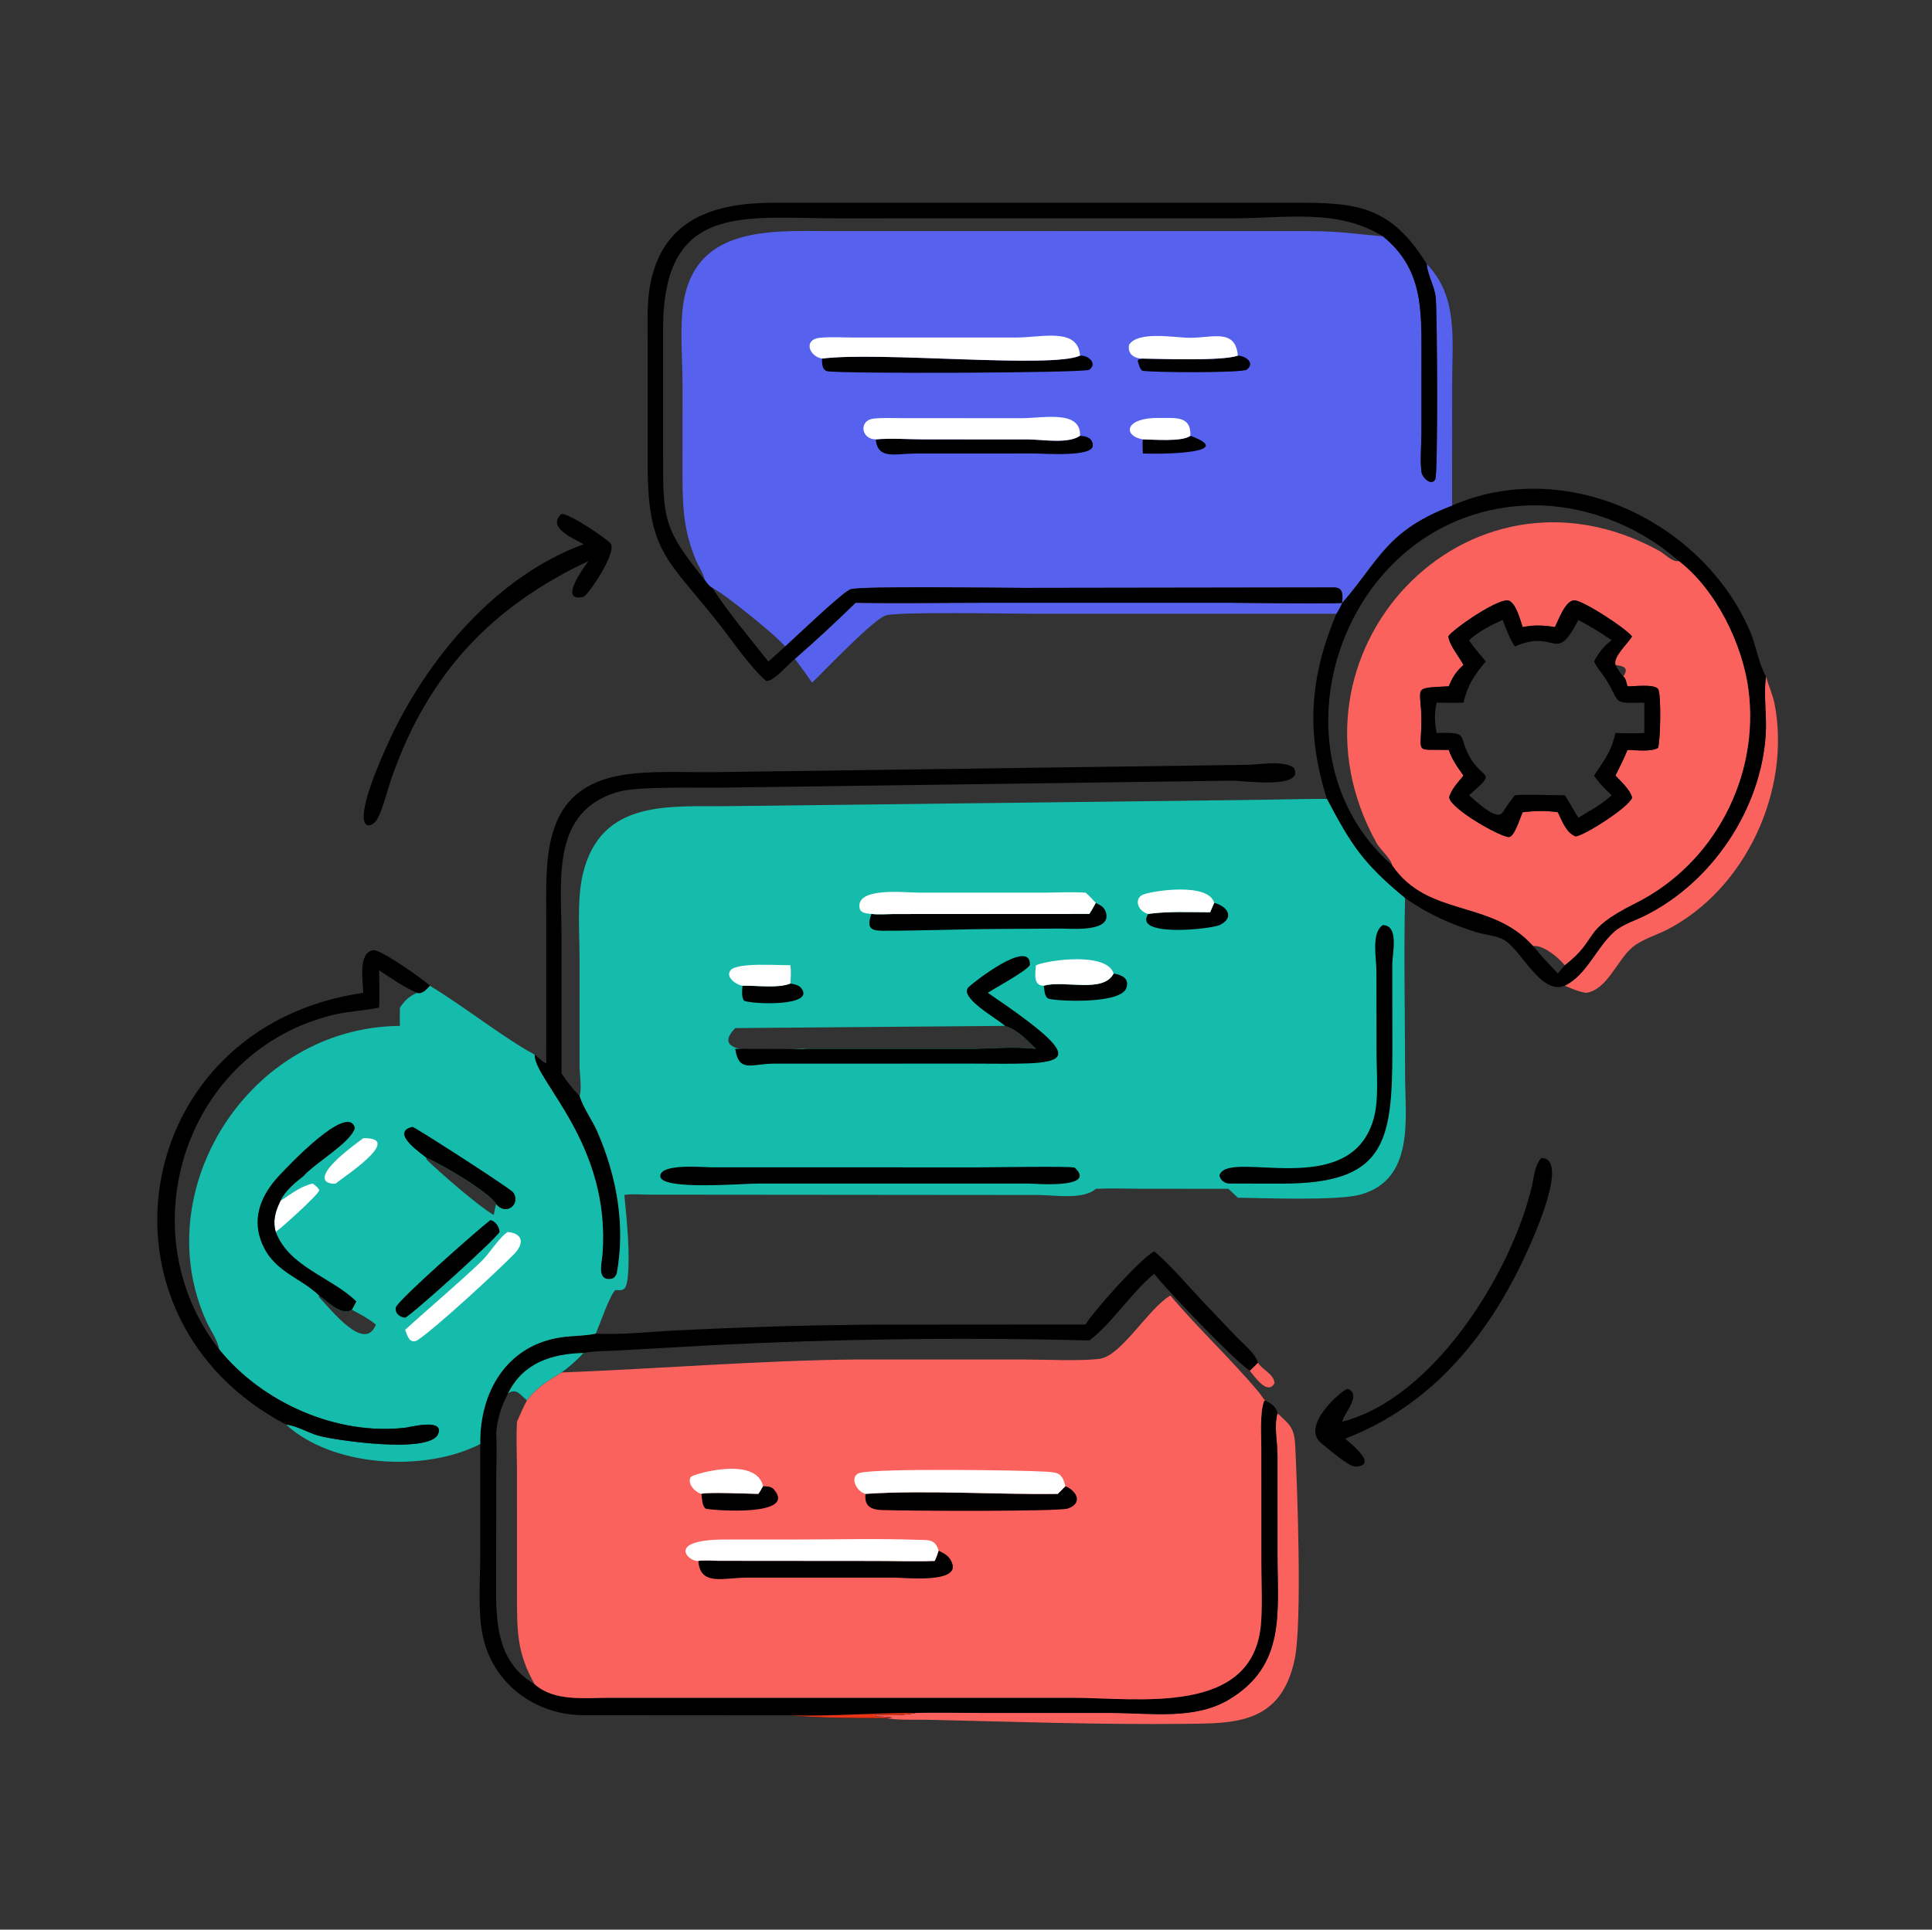 <?xml version="1.0" encoding="utf-8" ?>
<svg xmlns="http://www.w3.org/2000/svg" xmlns:xlink="http://www.w3.org/1999/xlink" width="1024" height="1023">
	<rect width="100%" height="100%" fill="#333333" stroke="none"/>
	<path fill="#FC625D" transform="scale(2 2)" d="M333.38 361.21C334.55 363.191 337.597 364.171 337.762 366.623C335.923 370.072 332.391 364.731 331.194 363.342L333.38 361.21Z"/>
	<path transform="scale(2 2)" d="M408.462 306.957C415.886 306.873 406.639 327.427 405.042 331C395.006 353.452 379.776 372.424 356.468 381.349C356.727 381.67 365.886 388.494 359.21 388.749C357.432 388.817 352.139 384.111 350.418 382.776C344.136 378.142 355.841 368.267 357.154 368.138C360.892 369.547 356.506 374.25 355.822 376.489L355.715 376.847C380.067 370.612 400.719 337.068 405.993 314.305C406.562 311.853 406.698 308.895 408.462 306.957Z"/>
	<path fill="#FC625D" transform="scale(2 2)" d="M467.998 179.347C468.706 181.791 469.826 184.206 470.301 186.695C474.649 209.474 462.636 235.677 441.834 246.408C438.87 247.937 435.183 248.967 432.608 251.094C428.562 254.435 425.917 262.424 420.307 263.173C418.113 262.807 416.7 262.091 414.676 261.287C420.5 258.419 423.043 251.226 427.716 247.033C429.99 244.993 433.319 244.022 436.038 242.659C453.789 233.758 466.643 214.524 467.934 194.763C468.262 189.74 467.356 184.587 467.96 179.635L467.998 179.347Z"/>
	<path transform="scale(2 2)" d="M148.812 136.198C151.154 136.24 160.744 142.774 161.789 144.041C163.592 146.228 156.403 157.026 154.705 158.174C147.545 159.896 155.143 149.874 155.945 148.721C130.352 160.757 113.671 178.397 104 205.575C102.888 208.419 101.164 216.116 99.362 217.936C98.46 218.847 97.069 219.27 96.567 217.788C95.232 213.845 101.325 200.273 103.089 196.459C113.22 174.556 131.47 152.742 154.681 144.264C152.092 142.761 144.762 139.867 148.812 136.198Z"/>
	<path fill="#FC625D" transform="scale(2 2)" d="M338.557 374.648C342.033 377.802 343.02 378.553 343.261 383.465C343.781 394.077 345.138 430.213 343.099 439.858C339.455 457.091 327.091 456.807 314.211 456.945C291.44 457.19 268.733 456.393 245.981 455.861C242.278 455.775 238.129 456.053 234.492 455.402C235.152 455.341 235.823 455.335 236.485 455.306C235.114 455.028 233.644 455.052 232.248 454.981L232.037 454.737L232.137 454.509C235.413 454.687 239.447 454.785 242.645 454.053C248.445 453.852 254.325 454.05 260.133 454.051L294.812 454.061C304.928 454.078 316.632 455.954 325.732 450.482C340.727 441.466 338.565 427.611 338.556 412.491L338.55 385.723C338.541 382.346 337.573 377.859 338.557 374.648Z"/>
	<path transform="scale(2 2)" d="M144.759 281.937L144.764 243.693C144.762 227.768 143.279 208.85 165.152 205.405C172.712 204.214 181.12 204.755 188.755 204.682L330.427 202.737C333.722 202.717 340.075 201.451 342.89 203.523C345.902 209.27 329.425 206.95 327.121 206.949C321.612 206.945 316.093 207.14 310.578 207.144L190.584 208.791C184.44 208.867 169.089 208.388 163.789 209.906C145.903 215.029 148.79 233.457 148.803 247.859L148.812 284.545C150.302 286.702 151.732 288.654 153.606 290.493C154.658 293.886 156.891 296.729 158.299 299.963C163.45 311.798 165.811 324.804 163.441 337.641C163.061 338.348 162.796 338.857 161.926 338.991C158.116 339.58 159.474 334.762 159.647 332.617C162.014 303.149 141.399 286.259 141.684 279.537C142.668 280.368 143.637 281.299 144.759 281.937Z"/>
	<path transform="scale(2 2)" d="M287.721 351.088C288.997 348.452 302.276 333.503 305.867 331.716C309.553 334.595 315.353 341.41 318.883 345.123L327.643 354.327C329.532 356.308 332.51 358.539 333.38 361.21L331.194 363.342C326.897 360.484 308.941 341.646 305.867 337.641C299.612 342.844 294.671 350.817 288.689 355.322C253.41 354.382 214.641 354.989 179.651 357.088L163.406 358C160.553 358.155 157.483 358.08 154.681 358.627C152.842 360.568 151.016 362.291 148.812 363.812C145.236 366.025 142.205 367.818 139.632 371.226C138.653 373.072 137.835 374.93 137.011 376.847C136.772 380.938 136.971 384.993 137.001 389.084L137.011 422.864C137.022 432.281 136.945 438.057 141.684 446.45C146.815 450.991 154.53 450.066 160.857 450.048L284.314 450.038C301.637 450.047 332.211 454.97 334.173 430.365C334.585 425.197 334.274 419.819 334.271 414.623L334.259 384.142C334.265 380.577 333.825 374.672 334.985 371.39L335.267 371.226C336.834 371.982 338.212 372.829 338.557 374.648C337.573 377.859 338.541 382.346 338.55 385.723L338.556 412.491C338.565 427.611 340.727 441.466 325.732 450.482C316.632 455.954 304.928 454.078 294.812 454.061L260.133 454.051C254.325 454.05 248.445 453.852 242.645 454.053C239.447 454.785 235.413 454.687 232.137 454.509L232.037 454.737L232.248 454.981C233.644 455.052 235.114 455.028 236.485 455.306C235.823 455.335 235.152 455.341 234.492 455.402C226.174 455.42 217.741 455.409 209.451 454.687L154.808 454.652C142.377 454.7 131.251 446.871 128.183 434.674C126.504 428.003 127.258 419.566 127.258 412.644L127.271 382.776C127.062 369.031 134.265 356.493 148.929 354.452C151.786 354.055 154.69 354.149 157.527 353.576L157.879 353.502C164.448 353.867 171.304 353.073 177.881 352.733C196.055 351.796 213.176 351.264 231.311 351.129L287.721 351.088ZM131.5 380.036C131.718 384.237 131.513 388.468 131.503 392.675L131.484 416.817C131.486 427.798 130.617 439.954 141.684 446.45C136.945 438.057 137.022 432.281 137.011 422.864L137.001 389.084C136.971 384.993 136.772 380.938 137.011 376.847C135.21 378.402 133.99 379.815 131.5 380.036ZM134.606 369.427C132.904 372.528 131.668 376.491 131.5 380.036C133.99 379.815 135.21 378.402 137.011 376.847C137.835 374.93 138.653 373.072 139.632 371.226C137.954 369.841 136.774 367.762 134.606 369.427Z"/>
	<path fill="#E93517" transform="scale(2 2)" d="M209.451 454.687C219.777 454.99 231.867 454.03 242.645 454.053C239.447 454.785 235.413 454.687 232.137 454.509L232.037 454.737L232.248 454.981C233.644 455.052 235.114 455.028 236.485 455.306C235.823 455.335 235.152 455.341 234.492 455.402C226.174 455.42 217.741 455.409 209.451 454.687Z"/>
	<path fill="#15BBAB" transform="scale(2 2)" d="M134.606 369.427C138.503 361.35 146.058 358.827 154.681 358.627C152.842 360.568 151.016 362.291 148.812 363.812C145.236 366.025 142.205 367.818 139.632 371.226C137.954 369.841 136.774 367.762 134.606 369.427Z"/>
	<path transform="scale(2 2)" d="M384.823 134.009C414.786 120.93 451.026 137.98 463.721 167.208C465.404 171.084 465.974 175.693 467.998 179.347L467.96 179.635C467.356 184.587 468.262 189.74 467.934 194.763C466.643 214.524 453.789 233.758 436.038 242.659C433.319 244.022 429.99 244.993 427.716 247.033C423.043 251.226 420.5 258.419 414.676 261.287C408.306 263.778 403.548 252.222 398.637 249.183C396.776 248.032 393.463 247.78 391.298 247.112C384.419 244.99 378.254 242.19 372.35 238.057C361.089 228.746 358.061 223.896 351.638 211.758C345.991 193.868 347.148 179.515 354.144 162.692C354.745 161.746 355.241 160.793 355.715 159.778C365.65 148.332 367.362 140.66 384.823 134.009ZM368.978 229.392C378.452 243.276 395.182 238.26 406.318 250.774C408.956 250.403 413.046 253.839 414.676 255.859C424.185 248.413 418.47 246.893 433.478 239.382C454.258 228.984 466.34 205.882 463.367 182.859C461.816 170.851 454.799 156.326 444.899 148.721C443.157 149.072 441.164 146.812 439.665 145.989C388.572 117.954 337.002 173.475 364.798 223.446C365.806 225.26 368.553 227.498 368.978 229.392ZM368.978 229.392C368.553 227.498 365.806 225.26 364.798 223.446C337.002 173.475 388.572 117.954 439.665 145.989C441.164 146.812 443.157 149.072 444.899 148.721C433.711 138.844 418.352 133.102 403.404 134.05C355.346 137.097 334.742 199.416 368.978 229.392ZM406.318 250.774C408.332 253.335 410.624 255.674 412.847 258.053L414.676 255.859C413.046 253.839 408.956 250.403 406.318 250.774Z"/>
	<path fill="#FC625D" transform="scale(2 2)" d="M368.978 229.392C368.553 227.498 365.806 225.26 364.798 223.446C337.002 173.475 388.572 117.954 439.665 145.989C441.164 146.812 443.157 149.072 444.899 148.721C454.799 156.326 461.816 170.851 463.367 182.859C466.34 205.882 454.258 228.984 433.478 239.382C418.47 246.893 424.185 248.413 414.676 255.859C413.046 253.839 408.956 250.403 406.318 250.774C395.182 238.26 378.452 243.276 368.978 229.392ZM412.087 166.217C409.098 165.727 406.512 165.629 403.525 166.217C402.835 164.238 401.892 160.312 400.034 159.279C397.67 157.964 384.803 166.937 383.821 168.681C384.159 171.173 386.655 174.015 387.844 176.264C385.944 177.871 384.871 179.627 383.935 181.921C373.829 182.455 376.735 181.825 376.68 191.204C376.628 200.117 374.729 198.549 383.935 198.785C384.833 201.399 386.23 203.342 387.844 205.575C386.537 207.246 384.488 209.302 384.054 211.395C384.45 214.446 397.855 222.052 399.939 221.867C401.403 221.737 402.928 216.508 403.525 215.299C406.551 214.924 409.825 214.833 412.847 215.299C413.968 217.594 415.003 220.652 417.502 221.702C419.573 221.701 431.92 213.849 432.53 211.401C431.917 209.209 429.631 207.234 428.115 205.575C429.224 203.334 430.37 201.108 431.297 198.785C433.514 198.806 437.451 199.363 439.389 198.258C440.056 196.196 440.241 184.694 439.5 182.818C438.837 181.136 432.762 182.02 431.297 181.921C431.097 181.262 430.853 179.675 430.186 179.347C429.335 178.383 428.74 177.377 428.115 176.264C427.446 173.98 431.417 170.662 432.494 168.682C430.78 166.498 419.868 159.356 417.322 159.138C414.901 158.931 412.932 164.543 412.087 166.217ZM428.115 176.264C428.74 177.377 429.335 178.383 430.186 179.347C431.773 176.986 430.3 176.567 428.115 176.264Z"/>
	<path transform="scale(2 2)" d="M412.087 166.217C412.932 164.543 414.901 158.931 417.322 159.138C419.868 159.356 430.78 166.498 432.494 168.682C431.417 170.662 427.446 173.98 428.115 176.264C428.74 177.377 429.335 178.383 430.186 179.347C430.853 179.675 431.097 181.262 431.297 181.921C432.762 182.02 438.837 181.136 439.5 182.818C440.241 184.694 440.056 196.196 439.389 198.258C437.451 199.363 433.514 198.806 431.297 198.785C430.37 201.108 429.224 203.334 428.115 205.575C429.631 207.234 431.917 209.209 432.53 211.401C431.92 213.849 419.573 221.701 417.502 221.702C415.003 220.652 413.968 217.594 412.847 215.299C409.825 214.833 406.551 214.924 403.525 215.299C402.928 216.508 401.403 221.737 399.939 221.867C397.855 222.052 384.45 214.446 384.054 211.395C384.488 209.302 386.537 207.246 387.844 205.575C386.23 203.342 384.833 201.399 383.935 198.785C374.729 198.549 376.628 200.117 376.68 191.204C376.735 181.825 373.829 182.455 383.935 181.921C384.871 179.627 385.944 177.871 387.844 176.264C386.655 174.015 384.159 171.173 383.821 168.681C384.803 166.937 397.67 157.964 400.034 159.279C401.892 160.312 402.835 164.238 403.525 166.217C406.512 165.629 409.098 165.727 412.087 166.217ZM418.275 164.332C412.057 176.443 412.571 166.45 401.437 171.378C400.033 169.162 399.142 166.781 398.233 164.332C395.143 165.694 391.818 167.413 389.308 169.706C390.614 171.725 392.254 173.459 393.735 175.343C390.736 178.915 388.888 181.661 387.844 186.248C385.469 186.321 383.095 186.279 380.72 186.248C380.071 189.34 380.198 191.22 380.72 194.297C390.06 194.032 385.851 194.962 389.999 201.477C393.312 206.681 396.699 204.395 389.308 210.802C390.676 211.91 396.728 217.94 398.233 215.299C399.248 213.751 400.312 212.27 401.437 210.802C404.255 210.499 411.266 210.809 414.676 210.802C416.025 212.732 417.026 214.793 418.275 216.768C421.22 214.959 424.585 213.173 427.11 210.802C425.375 209.189 423.743 207.573 422.448 205.575C425.194 201.331 426.94 199.435 428.115 194.297C430.663 194.344 433.208 194.454 435.753 194.297C435.758 191.618 435.81 188.927 435.753 186.248C427.023 186.377 429.704 186.72 425.608 180.113C424.611 178.504 423.215 177.062 422.448 175.343C423.65 172.972 424.994 171.336 427.11 169.706C424.276 167.712 421.324 165.976 418.275 164.332Z"/>
	<path fill="#FC625D" transform="scale(2 2)" d="M148.812 363.812C174.659 362.818 201.391 360.604 227.143 360.36L271.42 360.366C277.097 360.368 286.1 360.852 291.411 360.18C297.165 359.452 304.269 346.871 310.149 343.414C317.659 352.301 326.239 360.24 333.683 369.147C334.214 369.782 334.686 370.674 335.267 371.226L334.985 371.39C333.825 374.672 334.265 380.577 334.259 384.142L334.271 414.623C334.274 419.819 334.585 425.197 334.173 430.365C332.211 454.97 301.637 450.047 284.314 450.038L160.857 450.048C154.53 450.066 146.815 450.991 141.684 446.45C136.945 438.057 137.022 432.281 137.011 422.864L137.001 389.084C136.971 384.993 136.772 380.938 137.011 376.847C137.835 374.93 138.653 373.072 139.632 371.226C142.205 367.818 145.236 366.025 148.812 363.812Z"/>
	<path transform="scale(2 2)" d="M202.215 393.953C203.312 394.02 204.377 393.961 205.148 394.869C211.209 402.014 189.247 400.414 187.029 399.914C185.973 399.14 186.1 397.202 185.846 395.984C187.23 395.455 198.448 395.963 200.973 395.984C201.43 395.346 201.813 394.628 202.215 393.953Z"/>
	<path fill="white" transform="scale(2 2)" d="M185.846 395.984C184.201 395.557 181.966 393.205 183.092 391.464C183.495 390.841 200.381 385.747 202.215 393.953C201.813 394.628 201.43 395.346 200.973 395.984C198.448 395.963 187.23 395.455 185.846 395.984Z"/>
	<path transform="scale(2 2)" d="M282.345 393.953C285.639 395.34 286.843 398.585 282.981 399.868C280.485 400.697 241.46 400.53 233.766 400.272C230.918 400.176 229 399.327 229.36 395.984C245.326 394.921 264.009 396.212 280.333 395.984L282.345 393.953Z"/>
	<path transform="scale(2 2)" d="M248.749 411.029C250.476 411.92 251.707 412.504 252.375 414.495C254.148 419.783 239.512 418.189 237.044 418.185L197.902 418.184C191.765 418.201 185.535 420.507 185.062 413.758C186.749 413.498 188.71 413.708 190.427 413.725L231.962 413.76C237.198 413.761 242.483 413.951 247.712 413.758C248.137 412.866 248.444 411.969 248.749 411.029Z"/>
	<path fill="white" transform="scale(2 2)" d="M229.36 395.984C226.775 395.31 225.011 391.157 227.924 390.407C232.759 389.163 270.287 389.693 276.841 390.084C280.363 390.295 281.467 390.371 282.345 393.953L280.333 395.984C264.009 396.212 245.326 394.921 229.36 395.984Z"/>
	<path fill="white" transform="scale(2 2)" d="M185.062 413.758C182.718 414.159 175.878 408.054 192.501 408.078L211.256 408.08C221.905 408.079 232.634 407.789 243.271 408.164C246.277 408.27 247.784 407.946 248.749 411.029C248.444 411.969 248.137 412.866 247.712 413.758C242.483 413.951 237.198 413.761 231.962 413.76L190.427 413.725C188.71 413.708 186.749 413.498 185.062 413.758Z"/>
	<path fill="#5661EE" transform="scale(2 2)" d="M210.656 174.638C208.993 175.901 205.178 180.615 203.059 180.506C198.857 176.963 193.668 169.272 190.019 164.684C176.937 148.237 171.672 146.239 171.65 123.587L171.648 90.791C171.651 85.46 171.354 79.944 172.46 74.701C176.144 57.233 190.486 53.724 205.426 53.74L344.046 53.739C360.086 53.74 368.684 54.859 378.11 69.991C386.512 78.627 384.832 90.288 384.833 101.302L384.823 134.009C367.362 140.66 365.65 148.332 355.715 159.778C355.241 160.793 354.745 161.746 354.144 162.692L272.964 162.686C268.034 162.687 237.495 162.089 234.645 163.158C231.157 164.465 218.545 177.752 215.221 180.95C213.732 178.82 212.214 176.719 210.656 174.638ZM210.656 174.638C216.167 169.847 221.509 164.879 226.734 159.778C237.833 159.969 248.962 159.779 260.064 159.777L326.339 159.775C329.571 159.775 354.578 160.162 355.715 159.778C355.787 157.816 356.109 155.736 353.533 155.717L271.219 155.836C264.953 155.835 227.938 155.289 225.382 156.208C223.272 156.967 210.85 168.856 208.087 171.378C205.743 168.5 192.42 157.694 188.797 155.829C188.05 155.553 187.146 154.306 186.692 153.645C186.52 152.178 185.197 150.247 184.597 148.869C180.699 139.927 180.87 132.492 180.868 122.85L180.884 102.51C180.888 96.002 180.248 89.052 180.834 82.597C182.905 59.744 203.751 61.234 219.74 61.251L346.927 61.261C355.028 61.268 358.585 61.971 365.984 62.602L366.465 62.639C377.116 71.226 376.703 82.128 376.704 94.406L376.694 114.808C376.691 118.101 376.294 121.882 376.712 125.118C376.899 126.574 379.33 128.997 380.362 127.044C381.1 125.646 380.896 83.152 380.481 78.897C380.177 75.78 378.326 73.014 378.11 69.991C368.684 54.859 360.086 53.74 344.046 53.739L205.426 53.74C190.486 53.724 176.144 57.233 172.46 74.701C171.354 79.944 171.651 85.46 171.648 90.791L171.65 123.587C171.672 146.239 176.937 148.237 190.019 164.684C193.668 169.272 198.857 176.963 203.059 180.506C205.178 180.615 208.993 175.901 210.656 174.638Z"/>
	<path transform="scale(2 2)" d="M315.468 115.515C328.646 120.371 306.042 120.419 302.861 120.2C302.821 118.961 302.728 117.707 302.861 116.472C305.628 116.492 313.336 117.178 315.468 115.515Z"/>
	<path fill="white" transform="scale(2 2)" d="M302.861 116.472C297.455 115.508 298.05 110.648 307.161 110.783C311.515 110.847 315.658 110.118 315.468 115.515C313.336 117.178 305.628 116.492 302.861 116.472Z"/>
	<path transform="scale(2 2)" d="M328.049 94.273C329.977 94.256 332.772 96.197 330.414 97.98C329.207 98.894 305.331 98.78 302.7 98.262C301.981 97.686 301.791 96.552 301.524 95.699L301.693 95.283L302.861 95.056C307.883 95.113 323.762 95.752 328.049 94.273Z"/>
	<path fill="white" transform="scale(2 2)" d="M302.861 95.056C300.741 95.068 298.664 93.931 299.236 91.349C301.717 87.632 311.571 89.548 315.329 89.545C321.416 89.539 327.39 87.035 328.049 94.273C323.762 95.752 307.883 95.113 302.861 95.056Z"/>
	<path transform="scale(2 2)" d="M286.22 115.515C287.911 115.596 289.603 116.085 289.603 118.124C289.603 121.215 276.447 120.212 274.434 120.208L242.365 120.223C237.409 120.238 232.61 121.93 232.08 116.472C236.153 116.102 240.602 116.46 244.707 116.463L272.425 116.48C276.167 116.481 283.059 117.742 286.22 115.515Z"/>
	<path transform="scale(2 2)" d="M286.22 94.273C288.456 94.102 290.92 96.387 288.663 98.017C287.456 98.889 221.123 99.123 219.108 98.371C217.791 97.879 217.844 96.217 217.849 95.056C232.873 93.113 278.696 97.749 286.22 94.273Z"/>
	<path fill="white" transform="scale(2 2)" d="M232.08 116.472C228.162 116.442 227.541 111.415 231.496 110.968C233.94 110.692 236.524 110.84 238.985 110.839L270.754 110.85C276.437 110.856 286.51 108.581 286.22 115.515C283.059 117.742 276.167 116.481 272.425 116.48L244.707 116.463C240.602 116.46 236.153 116.102 232.08 116.472Z"/>
	<path fill="white" transform="scale(2 2)" d="M217.849 95.056C214.368 94.443 212.855 89.977 217.259 89.539C220.193 89.248 223.353 89.47 226.308 89.469L269.373 89.468C276.13 89.466 285.698 86.708 286.22 94.273C278.696 97.749 232.873 93.113 217.849 95.056Z"/>
	<path transform="scale(2 2)" d="M210.656 174.638C208.993 175.901 205.178 180.615 203.059 180.506C198.857 176.963 193.668 169.272 190.019 164.684C176.937 148.237 171.672 146.239 171.65 123.587L171.648 90.791C171.651 85.46 171.354 79.944 172.46 74.701C176.144 57.233 190.486 53.724 205.426 53.74L344.046 53.739C360.086 53.74 368.684 54.859 378.11 69.991C378.326 73.014 380.177 75.78 380.481 78.897C380.896 83.152 381.1 125.646 380.362 127.044C379.33 128.997 376.899 126.574 376.712 125.118C376.294 121.882 376.691 118.101 376.694 114.808L376.704 94.406C376.703 82.128 377.116 71.226 366.465 62.639L365.984 62.602C358.585 61.971 355.028 61.268 346.927 61.261L219.74 61.251C203.751 61.234 182.905 59.744 180.834 82.597C180.248 89.052 180.888 96.002 180.884 102.51L180.868 122.85C180.87 132.492 180.699 139.927 184.597 148.869C185.197 150.247 186.52 152.178 186.692 153.645C187.146 154.306 188.05 155.553 188.797 155.829C192.42 157.694 205.743 168.5 208.087 171.378C210.85 168.856 223.272 156.967 225.382 156.208C227.938 155.289 264.953 155.835 271.219 155.836L353.533 155.717C356.109 155.736 355.787 157.816 355.715 159.778C354.578 160.162 329.571 159.775 326.339 159.775L260.064 159.777C248.962 159.779 237.833 159.969 226.734 159.778C221.509 164.879 216.167 169.847 210.656 174.638ZM186.692 153.645C186.52 152.178 185.197 150.247 184.597 148.869C180.699 139.927 180.87 132.492 180.868 122.85L180.884 102.51C180.888 96.002 180.248 89.052 180.834 82.597C182.905 59.744 203.751 61.234 219.74 61.251L346.927 61.261C355.028 61.268 358.585 61.971 365.984 62.602L366.465 62.639C354.543 55.232 340.833 57.861 327.058 57.872L222.073 57.885C197.076 57.884 175.645 53.493 175.725 87.418L175.729 121.289C175.699 137.822 176.028 140.432 186.692 153.645ZM188.797 155.829C192.868 162.204 198.884 169.377 203.626 175.343L208.087 171.378C205.743 168.5 192.42 157.694 188.797 155.829Z"/>
	<path fill="#15BBAB" transform="scale(2 2)" d="M351.638 211.758C358.061 223.896 361.089 228.746 372.35 238.057C371.996 253.696 372.361 269.431 372.36 285.08C372.359 296.22 375.016 312.607 360.584 316.645C354.61 318.317 335.364 317.593 328.049 317.48L325.542 315.119L302.382 315.106C298.396 315.095 294.372 314.937 290.392 315.119C287.127 318.117 279.265 316.761 275.184 316.761L171.918 316.669C169.767 316.67 167.596 316.411 165.461 316.742C166.111 323.695 167.041 331.955 166.335 338.882C165.925 341.269 165.82 342.259 163.159 341.954C161.817 342.643 158.821 351.464 157.879 353.502L157.527 353.576C154.69 354.149 151.786 354.055 148.929 354.452C134.265 356.493 127.062 369.031 127.271 382.776C112.538 390.335 88.042 388.907 75.803 377.604C21.723 349.273 34.43 272.089 96.258 263.173C96.255 260.388 94.724 252.381 98.991 251.875C100.878 251.651 112.113 259.517 113.91 261.287C122.524 266.458 133.965 275.455 141.684 279.537C141.399 286.259 162.014 303.149 159.647 332.617C159.474 334.762 158.116 339.58 161.926 338.991C162.796 338.857 163.061 338.348 163.441 337.641C165.811 324.804 163.45 311.798 158.299 299.963C156.891 296.729 154.658 293.886 153.606 290.493C154.22 288.596 153.595 284.665 153.582 282.528L153.592 254.188C153.589 247.223 152.869 238.481 154.433 231.806C159.183 211.522 177.839 213.92 193.324 213.683L331.524 212.038C338.232 211.982 344.928 211.74 351.638 211.758ZM96.258 263.173C34.43 272.089 21.723 349.273 75.803 377.604C78.859 377.975 81.628 379.807 84.59 380.612C88.834 381.765 113.953 385.471 116.106 380.093C117.787 375.895 108.746 378.292 107.432 378.446C89.342 380.568 69.556 371.889 58.108 357.722C57.668 355.219 55.783 352.62 54.725 350.301C38.941 315.705 65.75 272.28 105.99 271.935C105.909 270.32 105.966 268.699 105.99 267.083C107.355 265.086 108.331 264.182 110.533 263.173C111.959 263.563 113.047 262.192 113.91 261.287C112.113 259.517 100.878 251.651 98.991 251.875C94.724 252.381 96.255 260.388 96.258 263.173ZM266.347 271.935L194.843 272.519C186.462 281.205 209.352 277.766 213.809 278.024L256.346 278.03C262.356 278.033 268.59 277.341 274.539 278.024C272.155 275.683 269.619 272.96 266.347 271.935ZM130.836 322.054C131.048 321.108 131.206 320.103 131.5 319.182C129.833 316.106 116.648 308.357 113.056 306.957L112.95 307.266C116.236 310.542 127.014 319.907 130.836 322.054ZM99.614 351.088C97.542 349.449 95.545 348.423 93.251 347.182C90.484 348.951 86.702 344.923 84.567 343.414L84.474 343.757C87.722 347.098 96.684 358.741 99.614 351.088Z"/>
	<path fill="white" transform="scale(2 2)" d="M74.338 318.301C77.154 316.495 79.556 314.505 82.866 313.721C83.553 314.255 84.275 314.692 84.607 315.529C84.296 316.766 74.63 325.456 73.082 326.557C72.216 323.566 73.027 320.986 74.338 318.301Z"/>
	<path transform="scale(2 2)" d="M209.451 260.712C210.423 260.87 211.618 261.048 212.287 261.864C216.392 266.876 199.197 266.237 197.135 265.245C196.46 264.1 196.687 262.561 196.771 261.287C200.41 261.196 206.168 262.042 209.451 260.712Z"/>
	<path fill="white" transform="scale(2 2)" d="M96.258 301.704C107.522 301.451 90.294 312.459 88.987 313.721C88.155 313.915 87.461 313.661 86.692 313.367L86.876 312.824L86.665 313.358C83.267 310.903 94.6 303 96.258 301.704Z"/>
	<path fill="white" transform="scale(2 2)" d="M196.771 261.287C195.081 261.074 192.129 258.962 193.62 257.177C195.385 255.063 206.454 255.897 209.451 255.859C209.677 257.496 209.575 259.074 209.451 260.712C206.168 262.042 200.41 261.196 196.771 261.287Z"/>
	<path transform="scale(2 2)" d="M321.771 239.338C325.057 240.092 327.396 243.126 323.294 245.179C321.082 246.286 300.163 248.529 304.291 242.255C309.632 241.524 315.306 241.819 320.699 241.817L321.771 239.338Z"/>
	<path transform="scale(2 2)" d="M295.123 258.053C297.195 258.412 299.357 259.243 298.502 261.867C297.062 266.288 279.767 265.38 277.884 264.716C276.788 264.329 276.756 262.237 276.62 261.287C281.96 259.738 292.424 263.394 295.123 258.053Z"/>
	<path fill="white" transform="scale(2 2)" d="M304.291 242.255C301.474 241.585 300.391 238.083 303.057 237.081C305.731 236.076 320.305 233.881 321.771 239.338L320.699 241.817C315.306 241.819 309.632 241.524 304.291 242.255Z"/>
	<path fill="white" transform="scale(2 2)" d="M274.539 255.859C277.813 254.464 293.283 252.263 295.123 258.053C292.424 263.394 281.96 259.738 276.62 261.287C273.677 261.333 274.397 257.839 274.539 255.859Z"/>
	<path transform="scale(2 2)" d="M113.056 306.957C112.432 306.299 102.94 300.168 109.308 298.699C110.076 298.815 135.102 314.933 135.939 315.998C138.239 318.924 134.246 322.533 131.5 319.182C129.833 316.106 116.648 308.357 113.056 306.957Z"/>
	<path transform="scale(2 2)" d="M129.965 323.401C131.333 323.728 132.345 325.198 132.379 326.564C131.783 328.084 109.396 348.354 107.362 349.305C105.891 349.08 104.64 348.198 104.903 346.566C105.17 344.913 126.221 326.295 129.965 323.401Z"/>
	<path fill="white" transform="scale(2 2)" d="M134.606 326.557C138.883 327.047 138.741 329.833 136.303 332.353C131.968 336.833 115.442 352.106 110.533 355.322C108.482 356.275 107.958 353.999 107.362 352.506C114.062 346.381 121.109 340.54 127.656 334.263C129.7 332.304 132.473 327.734 134.606 326.557Z"/>
	<path transform="scale(2 2)" d="M290.392 239.338C291.585 239.949 292.587 240.359 293.034 241.716C294.858 247.251 283.71 246.114 280.957 246.138L265.335 246.237C254.872 246.264 244.398 246.722 233.945 246.715C230.388 246.713 229.757 245.698 230.927 242.255C232.817 242.494 234.973 242.3 236.885 242.288L288.689 242.255C289.323 241.32 289.849 240.327 290.392 239.338Z"/>
	<path transform="scale(2 2)" d="M84.567 343.414C79.236 338.302 72.007 337.052 69.059 328.62C66.832 322.248 69.52 316.437 73.82 311.794C75.845 309.608 92.134 292.191 94.037 298.929C93.396 302.586 83.251 308.443 80.437 311.747C78.236 313.455 75.498 315.72 74.338 318.301C73.027 320.986 72.216 323.566 73.082 326.557C76.653 335.911 87.828 338.504 94.426 344.968C94.043 345.71 93.674 346.463 93.251 347.182C90.484 348.951 86.702 344.923 84.567 343.414Z"/>
	<path fill="white" transform="scale(2 2)" d="M230.927 242.255C229.794 242.147 228.086 242.122 227.808 240.744C226.659 235.042 239.984 236.611 243.172 236.61L277.124 236.613C280.648 236.59 284.205 236.398 287.721 236.618C288.679 237.48 289.535 238.379 290.392 239.338C289.849 240.327 289.323 241.32 288.689 242.255L236.885 242.288C234.973 242.3 232.817 242.494 230.927 242.255Z"/>
	<path transform="scale(2 2)" d="M366.465 245.222C370.873 245.283 368.953 252.807 368.966 255.753L368.987 278.567C368.999 303.293 366.757 313.792 339.569 313.748L325.542 313.721C324.356 313.556 323.339 312.736 323.166 311.55C325.394 304.384 357.71 318.607 364.001 296.654C365.477 291.502 364.792 284.386 364.79 278.948L364.749 257.061C364.741 253.882 363.358 247.188 366.465 245.222Z"/>
	<path transform="scale(2 2)" d="M259.575 309.434C263.053 309.436 283.507 309.061 284.811 309.509C290.933 315.225 273.914 313.731 272.747 313.726L200.973 313.721C196.676 313.715 175.108 315.597 174.989 311.787C174.881 308.313 186.468 309.423 188.562 309.427L259.575 309.434Z"/>
	<path transform="scale(2 2)" d="M266.347 271.935C264.264 269.987 253.97 264.4 256.674 261.658C257.74 260.577 273.078 248.487 272.949 255.748C272.175 257.344 263.799 261.81 261.788 263.173C291.66 283.443 282.398 281.981 256.865 281.928L204.907 281.947C199.237 281.971 195.796 284.465 194.843 278.024L207.567 278.05C209.589 278.059 211.808 278.267 213.809 278.024L256.346 278.03C262.356 278.033 268.59 277.341 274.539 278.024C272.155 275.683 269.619 272.96 266.347 271.935Z"/>
	<path transform="scale(2 2)" d="M96.258 263.173C96.255 260.388 94.724 252.381 98.991 251.875C100.878 251.651 112.113 259.517 113.91 261.287C113.047 262.192 111.959 263.563 110.533 263.173C108.331 264.182 107.355 265.086 105.99 267.083C105.966 268.699 105.909 270.32 105.99 271.935C65.75 272.28 38.941 315.705 54.725 350.301C55.783 352.62 57.668 355.219 58.108 357.722C69.556 371.889 89.342 380.568 107.432 378.446C108.746 378.292 117.787 375.895 116.106 380.093C113.953 385.471 88.834 381.765 84.59 380.612C81.628 379.807 78.859 377.975 75.803 377.604C21.723 349.273 34.43 272.089 96.258 263.173ZM100.463 257.201C100.487 260.467 100.679 263.827 100.463 267.083L100.141 267.152C96.356 267.925 92.524 268.019 88.719 268.916C48.923 278.293 33.626 326.483 58.108 357.722C57.668 355.219 55.783 352.62 54.725 350.301C38.941 315.705 65.75 272.28 105.99 271.935C105.909 270.32 105.966 268.699 105.99 267.083C107.355 265.086 108.331 264.182 110.533 263.173C106.91 261.591 103.743 259.379 100.463 257.201Z"/>
</svg>
